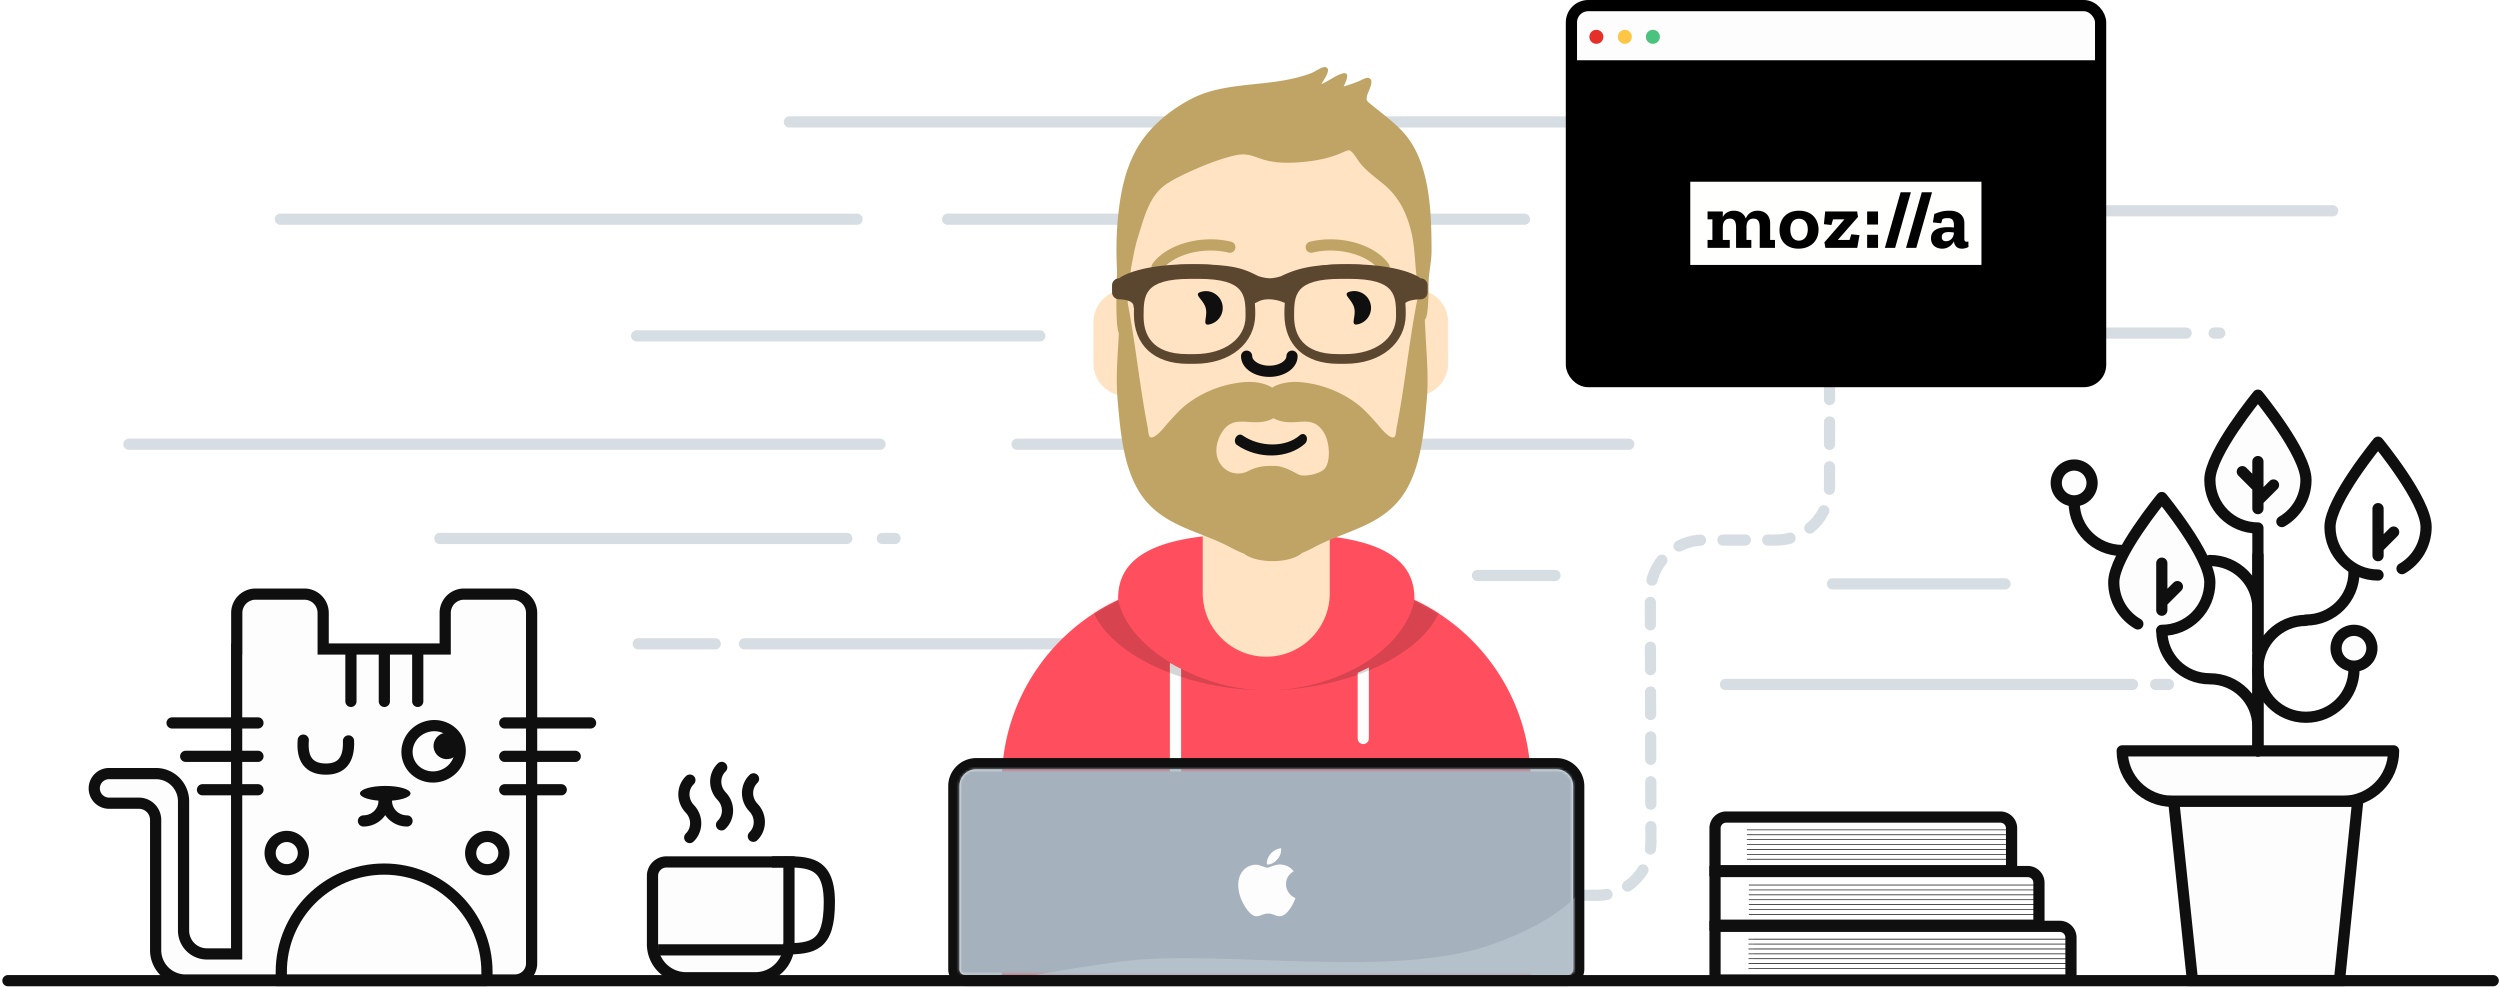 <svg width="892" height="352" viewBox="0 0 892 352" xmlns="http://www.w3.org/2000/svg" xmlns:xlink="http://www.w3.org/1999/xlink">
  <title>
    Chapter II
  </title>
  <defs>
    <path
      d="M117.757 145.628V213H72.26v-69.2c-15.719-8.487-26.56-24.849-27.239-43.8h-.034c-6.456 0-11.689-5.233-11.689-11.69V73.69c0-6.457 5.233-11.69 11.69-11.69V51.89C44.987 23.233 68.22 0 96.877 0c28.659 0 51.89 23.232 51.89 51.89v10.124c6.188.301 11.112 5.413 11.112 11.675v14.622c0 6.273-4.941 11.392-11.145 11.677-.726 20.424-13.257 37.843-30.978 45.64z"
      id="a"/>
    <path
      d="M72.323.07v20.277C72.323 32.858 82.464 43 94.975 43c12.51 0 22.653-10.142 22.653-22.653V.071c17.084 2.025 30.203 7.592 30.203 22.006 0 .222-.003.444-.009.664 24.539 11.474 41.54 36.381 41.54 65.258v69.42H.588v-69.42c0-28.877 17-53.784 41.54-65.258a23.59 23.59 0 0 1-.01-.664c0-14.414 13.119-19.98 30.204-22.006z"
      id="b"/>
    <path
      d="M74.372 66.248c-1.924 2.173-7.718 3.01-9.316 2.173-2.954-1.545-5.75-3.201-8.998-3.088-3.248-.113-6.063.27-9.052 1.835-2.394 1.253-5.945 1.253-8.448-.92-4.04-3.507-3.362-9.083-.813-13.054 3.626-5.651 8.545-2.918 14.045-3.563 1.496-.175 2.998-.617 4.268-1.34 1.27.723 2.772 1.165 4.268 1.34 5.5.645 9.93-2.088 13.556 3.563 2.548 3.971 2.413 10.882.49 13.054zm34.2-65.957c-3.217 14.075-4.696 28.434-7.029 42.671a337.588 337.588 0 0 1-1.584 8.879c-.118.62-.235 2.923-.81 3.215-1.739.884-5.284-3.818-6.232-4.88-2.38-2.665-4.74-5.355-7.64-7.447a39.471 39.471 0 0 0-19.854-7.32c-2.987-.248-7.024.185-9.839 1.993-2.814-1.808-6.852-2.241-9.838-1.993a39.471 39.471 0 0 0-19.855 7.32c-2.9 2.092-5.26 4.782-7.64 7.447-.948 1.062-4.493 5.764-6.232 4.88-.574-.292-.691-2.595-.81-3.215a337.584 337.584 0 0 1-1.584-8.879C7.292 28.725 5.814 14.366 2.595.292 1.66.291.839 19.038.735 20.785.308 27.88-.188 34.816.446 41.917 1.54 54.167 2.681 69.525 11.451 78.88c7.924 8.452 19.43 10.219 29.354 15.554 1.277.687 2.972 1.535 4.8 2.23 1.925 1.563 5.744 2.628 10.143 2.628 4.614 0 8.59-1.172 10.411-2.862a43.018 43.018 0 0 0 4.205-1.996c9.923-5.336 21.43-7.102 29.354-15.554 8.77-9.354 9.91-24.713 11.004-36.962.635-7.1.138-14.037-.287-21.131C110.33 19.039 109.51.29 108.573.29z"
      id="d"/>
    <filter x="-.9%" y="-2.8%" width="101.8%" height="111.1%" filterUnits="objectBoundingBox" id="e">
      <feOffset dy="2" in="SourceAlpha" result="shadowOffsetOuter1"/>
      <feColorMatrix values="0 0 0 0 0 0 0 0 0 0 0 0 0 0 0 0 0 0 0.2 0" in="shadowOffsetOuter1" result="shadowMatrixOuter1"/>
      <feMerge>
        <feMergeNode in="shadowMatrixOuter1"/>
        <feMergeNode in="SourceGraphic"/>
      </feMerge>
    </filter>
    <path d="M6.618.401H213.58a6 6 0 0 1 6 6v65.345a2 2 0 0 1-2 2H2.618a2 2 0 0 1-2-2V6.401a6 6 0 0 1 6-6z" id="f"/>
  </defs>
  <g fill="none" fill-rule="evenodd">
    <g stroke-width="4">
      <g stroke="#D6DDE3" stroke-linecap="round">
        <path
          d="M156.933 192.119h145.212M362.903 158.5h218.243M490.796 43.5h71M281.66 43.5h195.988M314.796 192.119h4.561M265.608 229.715H410.82M227.723 229.715H255.2M338.126 78.215h205.778M100.018 78.215h205.778M227.157 119.844H371M46 158.5h268M673.995 118.844h106.008M653.84 208.326h61.547M790 118.844h2.006M527.162 205.326h27.655M725.985 75.215h106.311M615.652 244.215h145.212M769.152 244.215h4.561"/>
      </g>
      <g stroke="#0F0F0F">
        <path d="M269.5 348.866h-24.693c-6.628 0-12-5.372-12-12v-24.333a5 5 0 0 1 5-5h43.692v29.333c0 6.628-5.372 12-12 12z" fill="#FDFDFD"/>
        <path d="M275.403 307.535c11.784 0 20.506-1.436 20.506 14.356s-5.775 16.67-16.363 16.67M234.807 338.905h46.738"/>
        <g stroke-linecap="round" stroke-linejoin="round">
          <path d="M257.439 294.309c2.838-2.741 2.854-7.33.035-10.249M257.508 273.812c-2.838 2.74-2.854 7.329-.034 10.248"/>
        </g>
        <g stroke-linecap="round" stroke-linejoin="round">
          <path d="M246.085 298.835c2.838-2.74 2.854-7.329.034-10.248M246.154 278.339c-2.838 2.74-2.854 7.329-.035 10.248"/>
        </g>
        <g stroke-linecap="round" stroke-linejoin="round">
          <path d="M268.793 298.386c2.838-2.741 2.854-7.33.035-10.249M268.862 277.889c-2.838 2.74-2.853 7.329-.034 10.248"/>
        </g>
      </g>
    </g>
    <path
      d="M762.78 222.347c-5.135-2.962-8.592-8.51-8.592-14.864 0-9.469 17.145-30.242 17.145-30.242s17.146 20.773 17.146 30.242c0 9.47-7.677 17.146-17.146 17.146M814.178 186.099c5.135-2.962 8.592-8.51 8.592-14.863 0-9.47-17.145-30.243-17.145-30.243s-17.146 20.774-17.146 30.243c0 9.47 7.676 17.145 17.146 17.145"
      fill="#FDFDFD"/>
    <path d="M854.04 267.913h-96.832c0 9.944 8.06 18.006 18.005 18.006h60.823c9.944 0 18.005-8.062 18.005-18.006z" stroke="#0F0F0F" stroke-width="4" fill="#FDFDFD" stroke-linecap="round" stroke-linejoin="round"/>
    <path stroke="#0F0F0F" stroke-width="4" fill="#FDFDFD" d="M775.588 285.919l6.69 63.942h52.44l6.509-63.942z"/>
    <path
      d="M805.624 267.913v-34.291M805.624 232.436v-34.291M805.624 259.34c0-9.469-7.676-17.146-17.146-17.146M822.77 221.352c-9.47 0-17.146 7.677-17.146 17.146M771.333 225.049c0 9.469 7.676 17.146 17.146 17.146M822.77 221.228c9.469 0 17.145-7.676 17.145-17.146M771.333 217.723v-16.788M771.333 214.866l5.566-5.566M848.488 198.264v-16.789M848.488 195.406l5.566-5.566M814.178 186.099c5.135-2.962 8.592-8.51 8.592-14.863 0-9.47-17.145-30.243-17.145-30.243s-17.146 20.774-17.146 30.243c0 9.47 7.676 17.145 17.146 17.145M805.624 188.381v9.763M805.624 181.475v-16.788M805.624 178.618l5.566-5.566M805.624 173.855l-5.566-5.566M805.624 217.13c0-9.468-7.676-17.145-17.146-17.145M740.062 179.26c0 9.47 7.676 17.146 17.146 17.146"
      stroke="#0F0F0F"
      stroke-width="4"
      stroke-linecap="round"
      stroke-linejoin="round"/>
    <path d="M746.452 172.319a6.39 6.39 0 1 0-12.78 0 6.39 6.39 0 0 0 12.78 0zM846.294 231.295a6.39 6.39 0 1 0-12.78 0 6.39 6.39 0 0 0 12.78 0z" stroke="#0F0F0F" stroke-width="4" fill="#FDFDFD" stroke-linecap="round" stroke-linejoin="round"/>
    <path d="M805.613 238.774c0 9.469 7.676 17.146 17.146 17.146M822.759 255.92c9.469 0 17.145-7.677 17.145-17.147" stroke="#0F0F0F" stroke-width="4" stroke-linecap="round" stroke-linejoin="round"/>
    <g stroke="#0F0F0F">
      <g opacity=".15" stroke-linecap="square" stroke-width=".25">
        <path d="M625.953 336.84h113.469M625.953 338.587h113.469M625.953 340.334h113.469M625.953 342.08h113.469M625.953 343.827h113.469M625.953 345.573h113.469M625.953 335.094h113.469"/>
      </g>
      <path d="M611.922 330.523v19.141h127v-15.14a4 4 0 0 0-4-4h-123z" stroke-width="4"/>
      <g stroke-linecap="round" stroke-width=".25">
        <path d="M623.953 336.84h113.469M623.953 338.587h113.469M623.953 340.334h113.469M623.953 342.08h113.469M623.953 343.827h113.469M623.953 345.573h113.469M623.953 335.094h113.469"/>
      </g>
      <path d="M611.922 310.965v19.14h115.573v-15.14a4 4 0 0 0-4-4H611.922z" stroke-width="4"/>
      <g>
        <path d="M611.922 310.665H717.73v-15.141a4 4 0 0 0-4-4h-97.808a4 4 0 0 0-4 4v15.14z" stroke-width="4"/>
        <g stroke-linecap="round" stroke-width=".25">
          <path d="M623.39 297.841h92.243M623.39 299.588h92.243M623.39 301.334h92.243M623.39 303.08h92.243M623.39 304.827h92.243M623.39 306.574h92.243M623.39 296.095h92.243"/>
        </g>
      </g>
    </g>
    <g>
      <g transform="matrix(-1 0 0 1 211.472 209.979)">
        <path
          d="M127.042 21.583h-.044V8.711a6.708 6.708 0 0 0-6.708-6.709h-17.417a6.708 6.708 0 0 0-6.708 6.709v12.872h-43.54V8.711a6.708 6.708 0 0 0-6.708-6.709H28.5a6.708 6.708 0 0 0-6.708 6.709v125.056a5.917 5.917 0 0 0 5.916 5.917h89.444v.014h28.121c5.891 0 10.667-4.775 10.667-10.666V82.563a5.958 5.958 0 0 1 5.958-5.958h10.657a5.285 5.285 0 1 0 0-10.57h-16.7c-5.454 0-9.875 4.42-9.875 9.874v46.138a8.333 8.333 0 0 1-8.333 8.333h-10.605V21.583z"
          stroke="#0F0F0F"
          stroke-width="4"
          fill="#FDFDFD"/>
        <path d="M37.722 139.868h73.39v-3.064c0-20.266-16.43-36.695-36.695-36.695-20.266 0-36.695 16.429-36.695 36.695v3.064z" stroke="#0F0F0F" stroke-width="4"/>
        <path d="M87.125 54.376c-.274 6.806 2.49 10.158 8.294 10.057 5.803-.101 8.418-3.547 7.845-10.338" stroke="#0F0F0F" stroke-width="4" stroke-linecap="round" stroke-linejoin="round"/>
        <g transform="rotate(-162 36.27 28.873)">
          <ellipse stroke="#0F0F0F" stroke-width="4" fill="#FDFDFD" cx="7.756" cy="7.421" rx="9.534" ry="9.131"/>
          <ellipse fill="#0F0F0F" cx="12.842" cy="7.79" rx="4.758" ry="4.725"/>
        </g>
        <g stroke="#0F0F0F" stroke-linecap="round" stroke-width="4">
          <path d="M62.422 22.575v17.703M74.34 22.575v17.703M86.26 22.575v17.703"/>
        </g>
        <g stroke="#0F0F0F" stroke-linecap="round" stroke-width="4">
          <path d="M150.076 47.963h-30.64M145.22 59.882h-25.785M139.224 71.802h-19.789"/>
        </g>
        <g stroke="#0F0F0F" stroke-linecap="round" stroke-width="4">
          <path d="M31.391 47.963H.751M31.391 59.882H6.22M31.391 71.802H11.215"/>
        </g>
        <g transform="translate(64.25 69.833)">
          <ellipse fill="#0F0F0F" cx="9.771" cy="3.282" rx="9.018" ry="2.677"/>
          <path d="M10.198 5.958c0 3.946 3.29 7.144 7.348 7.144M9.344 5.958c0 3.946-3.29 7.144-7.349 7.144" stroke="#0F0F0F" stroke-width="4" stroke-linecap="round" stroke-linejoin="round"/>
        </g>
        <circle stroke="#0F0F0F" stroke-width="4" cx="109.153" cy="94.396" r="5.938"/>
        <circle stroke="#0F0F0F" stroke-width="4" cx="37.604" cy="94.396" r="5.938"/>
      </g>
    </g>
    <g>
      <g transform="translate(356.828 41.309)">
        <use fill="#FFE3C3" xlink:href="#a"/>
        <g transform="translate(0 150)">
          <mask id="c" fill="#fff">
            <use xlink:href="#b"/>
          </mask>
          <use fill="#FF4F5E" xlink:href="#b"/>
          <path d="M64.59 47.332v61.014a2 2 0 1 1-4 0V45.15a62.645 62.645 0 0 0 4 2.182zm67-.51v25.351a2 2 0 0 1-4 0V48.739a66.549 66.549 0 0 0 4-1.918z" fill="#FDFDFD" mask="url(#c)"/>
          <path
            d="M94.98 55c-11.225 0-22.705-3.553-31.045-8.048-12.669-6.827-22.3-17.01-22.3-28.875 0-9.37 5.597-15.003 14.251-18.353C41.55 2.571 31.634 8.243 31.634 19.308 31.634 39.02 63.104 55 94.979 55zM134.072-.276c14.337 2.847 24.253 8.519 24.253 19.584 0 19.71-31.465 35.689-63.337 35.692 26.84-.004 53.335-16.533 53.335-36.923 0-9.37-5.597-15.003-14.25-18.353z"
            fill-opacity=".16"
            fill="#000"
            mask="url(#c)"/>
          <path d="M154 85.965v68.23M37 85.965v68.23" stroke="#D6424E" stroke-width="4" stroke-linecap="round"/>
        </g>
        <path d="M87.964 85.771c0 2.983 3.627 5.401 8.102 5.401 4.474 0 8.101-2.418 8.101-5.4" stroke="#0F0F0F" stroke-linecap="round" stroke-width="4"/>
        <g fill="#0F0F0F">
          <path d="M74.918 74.381a6 6 0 1 0-3.106-11.59c-3.2.857.695 2.594 1.553 5.795.858 3.2-1.648 6.653 1.553 5.795zM127.807 74.37a6 6 0 1 0-2.903-11.644c-3.216.802.65 2.606 1.451 5.822.802 3.215-1.764 6.623 1.452 5.821z"/>
        </g>
        <g fill-rule="nonzero">
          <path d="M57.63 55.159c3.915-5.51 14.648-8.598 23.893-6.328a2 2 0 0 0 .954-3.884c-10.737-2.637-23.165.94-28.107 7.894a2 2 0 0 0 3.26 2.318z" fill="#BFA465"/>
          <path d="M106.923 114c-4.74 4.252-14.024 4.483-20.497-.007-.75-.52-1.794-.17-2.33.784-.536.954-.361 2.15.39 2.67 7.517 5.215 18.266 4.947 24.25-.421.775-.695.997-1.936.496-2.772-.5-.835-1.535-.95-2.31-.254z" fill="#0F0F0F"/>
          <path d="M135.37 55.159c-3.915-5.51-14.648-8.598-23.893-6.328a2 2 0 0 1-.954-3.884c10.737-2.637 23.165.94 28.108 7.894a2 2 0 0 1-3.26 2.318z" fill="#BFA465"/>
        </g>
      </g>
      <use fill="#BFA465" xlink:href="#d" transform="translate(398.328 100.917)"/>
      <path
        d="M500.353 46.836c-2.652-2.82-5.73-5.213-8.725-7.614-.661-.529-1.333-1.045-1.978-1.594-.147-.125-1.652-1.246-1.832-1.66-.433-.992-.182-.219-.122-1.404.075-1.498 3.01-5.729.82-6.7-.963-.426-2.682.71-3.606 1.085a55.605 55.605 0 0 1-5.507 1.9c.896-1.857 2.603-5.574-.606-4.579-2.5.775-4.83 2.768-7.341 3.705.831-1.418 4.155-5.811 1.151-6.057-.934-.076-3.654 1.748-4.66 2.137-3.014 1.166-6.092 1.92-9.257 2.513-10.76 2.018-23.342 1.443-33.296 6.541-7.675 3.93-15.253 10.029-19.687 17.794-4.273 7.485-5.871 15.677-6.766 24.254-.656 6.295-.71 12.801-.402 19.119.1 2.07-1.2 25.755 1.689 22.866 1.44-1.44 2.953-21.398 3.315-23.366.722-3.915 1.416-7.848 2.62-11.638 2.119-6.678 3.898-14.29 9.9-18.392 5.592-3.822 21.85-10.65 27.38-10.65 5.53 0 6.791 3.85 20.445 2.784 13.653-1.066 16.384-5.024 17.88-4.097 1.37.847 2.791 3.615 3.775 4.748 2.322 2.678 5.092 4.724 7.808 6.92 5.663 4.58 8.522 10.331 10.242 17.488 1.714 7.13 1.001 15.266 3.122 22.283.373 1.234-.793 7.437.585 9.649.085.136 1.377-.309 1.802-2.562.685-3.625.59-9.883.59-10.574 0-4.52 1.1-7.91 1.086-12.46-.054-13.832-.484-31.868-10.425-42.439z"
        fill="#BFA465"/>
      <g filter="url(#e)" transform="translate(396.778 92.299)" fill="#5B462F" fill-rule="nonzero">
        <path
          d="M29.447 35.51H27.06c-12.063 0-19.264-6.638-19.264-17.755C7.795 8.771 9.369 0 28.175 0h2.546C49.526 0 51.1 8.771 51.1 17.755c0 10.453-8.903 17.755-21.653 17.755zM28.05 5.197c-16.79 0-16.79 5.925-16.79 13.425 0 6.124 2.7 13.424 15.565 13.424h2.623c10.71 0 18.188-5.52 18.188-13.424 0-7.5 0-13.425-16.79-13.425H28.05zM83.146 35.51h-2.389c-12.063 0-19.264-6.638-19.264-17.755C61.493 8.771 63.067 0 81.873 0h2.546c18.805 0 20.379 8.771 20.379 17.755 0 10.453-8.902 17.755-21.652 17.755zM81.747 5.197c-16.79 0-16.79 5.925-16.79 13.425 0 6.124 2.702 13.424 15.565 13.424h2.624c10.709 0 18.188-5.52 18.188-13.424 0-7.5 0-13.425-16.79-13.425h-2.797z"/>
        <path
          d="M2.559 4.999C3.158 4.414 9.709 0 28.149 0c15.46 0 18.733 1.605 23.687 4.029l.363.179c.344.122 2.106.72 4.166.786 1.877-.08 3.482-.59 3.952-.753C65.97 1.491 71.507 0 84.445 0c18.44 0 24.99 4.414 25.589 4.999 1.415 0 2.559 1.117 2.559 2.5v2.498c0 1.383-1.144 2.5-2.559 2.5 0 0-5.977 0-5.977 2.5 0 2.499-1.7-3.617-1.7-5V7.563c-3.12-1.194-8.707-3.418-17.912-3.418-10.256 0-15.364 1.819-19.745 3.625l.049.118-.003 1.72-1.92 4.634-2.372-.938a11.289 11.289 0 0 0-1.303-.39c-1.766-.436-3.583-.569-5.19-.24a6.855 6.855 0 0 0-1.637.549l-2.289 1.118-2.29-4.47.102-1.988.07-.169c-3.779-1.76-7.263-3.569-19.769-3.569-9.205 0-14.79 2.223-17.912 3.417v2.435c0 1.383-2.56 7.499-2.56 5 0-2.5-5.117-2.5-5.117-2.5C1.146 12.497 0 11.38 0 9.997V7.498c0-1.382 1.146-2.5 2.559-2.5z"/>
      </g>
    </g>
    <path d="M549.395 319.44h20.655c10.494 0 19-8.506 19-19v-.048l-.225-88.657c-.026-10.494 8.459-19.022 18.952-19.048H633.778c10.494 0 19-8.507 19-19v-42.533" stroke="#D6DDE3" stroke-width="4" stroke-linecap="round" stroke-dasharray="8,8,8"/>
    <g>
      <g transform="translate(341.709 274.082)">
        <mask id="g" fill="#fff">
          <use xlink:href="#f"/>
        </mask>
        <path stroke="#0F0F0F" stroke-width="4" d="M6.618-1.599H213.58a8 8 0 0 1 8 8v65.345a4 4 0 0 1-4 4H2.618a4 4 0 0 1-4-4V6.401a8 8 0 0 1 8-8z"/>
        <path fill="#A5B2BD" mask="url(#g)" d="M-6.802-7.373h240v97h-240z"/>
        <path d="M24.9 74.3c11.658-2.162 22.683-3.925 33.076-5.288 35.918-4.71 97.072 6.704 132.922-6.229 23.9-8.622 36.595-19.827 38.083-33.615L225.555 74.3H24.9z" fill="#B4C0CA" mask="url(#g)"/>
      </g>
      <path
        d="M458.857 315.479c-.01-1.988.888-3.489 2.709-4.594-1.019-1.457-2.557-2.26-4.589-2.416-1.923-.152-4.025 1.121-4.795 1.121-.812 0-2.676-1.067-4.139-1.067-3.023.049-6.235 2.41-6.235 7.216 0 1.42.26 2.888.78 4.4.693 1.987 3.196 6.863 5.808 6.782 1.365-.032 2.33-.97 4.106-.97 1.723 0 2.617.97 4.14.97 2.632-.038 4.897-4.47 5.558-6.463-3.533-1.663-3.343-4.876-3.343-4.979zm-3.066-8.896c1.479-1.755 1.343-3.353 1.3-3.928-1.306.076-2.817.889-3.679 1.891-.948 1.073-1.506 2.4-1.387 3.895 1.414.109 2.704-.617 3.766-1.858z"
        fill="#FDFDFD"
        fill-rule="nonzero"/>
    </g>
    <g stroke="#0F0F0F" stroke-linecap="round" stroke-linejoin="round" stroke-width="4">
      <path
        d="M805.624 267.913v-34.291M805.624 232.436v-34.291M762.78 222.622c-5.136-2.962-8.593-8.51-8.593-14.863 0-9.47 17.146-30.243 17.146-30.243s17.145 20.774 17.145 30.243c0 9.47-7.676 17.145-17.145 17.145M857.041 202.887c5.136-2.962 8.593-8.51 8.593-14.863 0-9.47-17.146-30.243-17.146-30.243s-17.145 20.774-17.145 30.243c0 9.47 7.676 17.146 17.145 17.146"/>
    </g>
    <g stroke="#0F0F0F" stroke-linecap="round" stroke-width=".25">
      <path d="M624.08 317.531h102.232M624.08 319.278h102.232M624.08 321.024h102.232M624.08 322.77h102.232M624.08 324.517h102.232M624.08 326.264h102.232M624.08 315.785h102.232"/>
    </g>
    <path d="M2.828 349.904h886.75" stroke="#0F0F0F" stroke-width="4" stroke-linecap="round"/>
    <g>
      <g transform="translate(560.5 2)">
        <path fill="#FDFDFD" d="M1.363.811h186.363V21.5H1.363z"/>
        <path d="M1.41 21.5h186.362v107.652a5 5 0 0 1-5 5H6.409a5 5 0 0 1-5-5V21.5z" fill="#000"/>
        <rect stroke="#000" stroke-width="4" stroke-linecap="round" x=".181" width="188.819" height="134.152" rx="6"/>
        <g transform="translate(0 8)">
          <path d="M1.5 13.5h186.523" stroke="#000" stroke-width="4" stroke-linecap="square"/>
          <circle fill="#E52F28" cx="9.087" cy="3.14" r="2.5"/>
          <circle fill="#FFC646" cx="19.249" cy="3.14" r="2.5"/>
          <circle fill="#4BC27D" cx="29.249" cy="3.14" r="2.5"/>
        </g>
      </g>
    </g>
    <g>
      <path
        d="M641.851 78.033c-1.902 0-3.083 1.412-3.083 3.862 0 2.247 1.037 3.977 3.054 3.977 1.931 0 3.199-1.557 3.199-4.035 0-2.622-1.412-3.804-3.17-3.804M692.812 84.575c0 .835.403 1.498 1.527 1.498 1.326 0 2.738-.95 2.824-3.112-.605-.087-1.267-.173-1.873-.173-1.325 0-2.478.374-2.478 1.787"
        fill="#FFFFFE"/>
      <path
        d="M700.016 88.725c-1.729 0-2.68-1.01-2.853-2.594-.749 1.325-2.075 2.594-4.179 2.594-1.872 0-4.005-1.01-4.005-3.718 0-3.199 3.083-3.948 6.052-3.948.72 0 1.47.029 2.132.115v-.432c0-1.326-.028-2.91-2.132-2.91-.778 0-1.383.057-1.989.374l-.42 1.462-2.968-.317.507-2.99c2.276-.921 3.429-1.18 5.562-1.18 2.795 0 5.158 1.44 5.158 4.408v5.649c0 .749.288 1.008.893 1.008.173 0 .346-.029.548-.086l.029 1.96a5.02 5.02 0 0 1-2.335.605zm-19.947-.289l5.62-19.826h3.66l-5.62 19.826h-3.66zm-7.55 0l5.62-19.826h3.659l-5.62 19.826h-3.659zm-6.324-8.328h3.89v-4.669h-3.89v4.669zm0 8.328h3.89v-4.668h-3.89v4.668zm-3.529 0h-11.354l-.374-1.96 7.146-8.213h-4.063l-.576 2.018-2.68-.288.46-4.554h11.413l.288 1.96-7.205 8.213h4.208l.605-2.017 2.94.288-.808 4.553zm-20.959.288c-4.006 0-6.772-2.449-6.772-6.599 0-3.804 2.305-6.945 6.974-6.945 4.668 0 6.945 3.141 6.945 6.772 0 4.15-2.997 6.772-7.147 6.772zm-8.39-.288h-5.446v-7.32c0-2.247-.75-3.112-2.22-3.112-1.786 0-2.506 1.268-2.506 3.084v4.524h1.729v2.824h-5.447v-7.32c0-2.247-.749-3.112-2.219-3.112-1.786 0-2.507 1.268-2.507 3.084v4.524h2.479v2.824h-7.926v-2.824h1.73v-7.349h-1.73V75.44h5.447v1.96c.778-1.383 2.133-2.219 3.948-2.219 1.873 0 3.602.894 4.236 2.795.72-1.729 2.19-2.795 4.237-2.795 2.334 0 4.466 1.412 4.466 4.496v5.936h1.73v2.824zM603.09 94.54h103.894V64.833H603.09V94.54z"
        fill="#FFFFFE"/>
    </g>
  </g>
</svg>